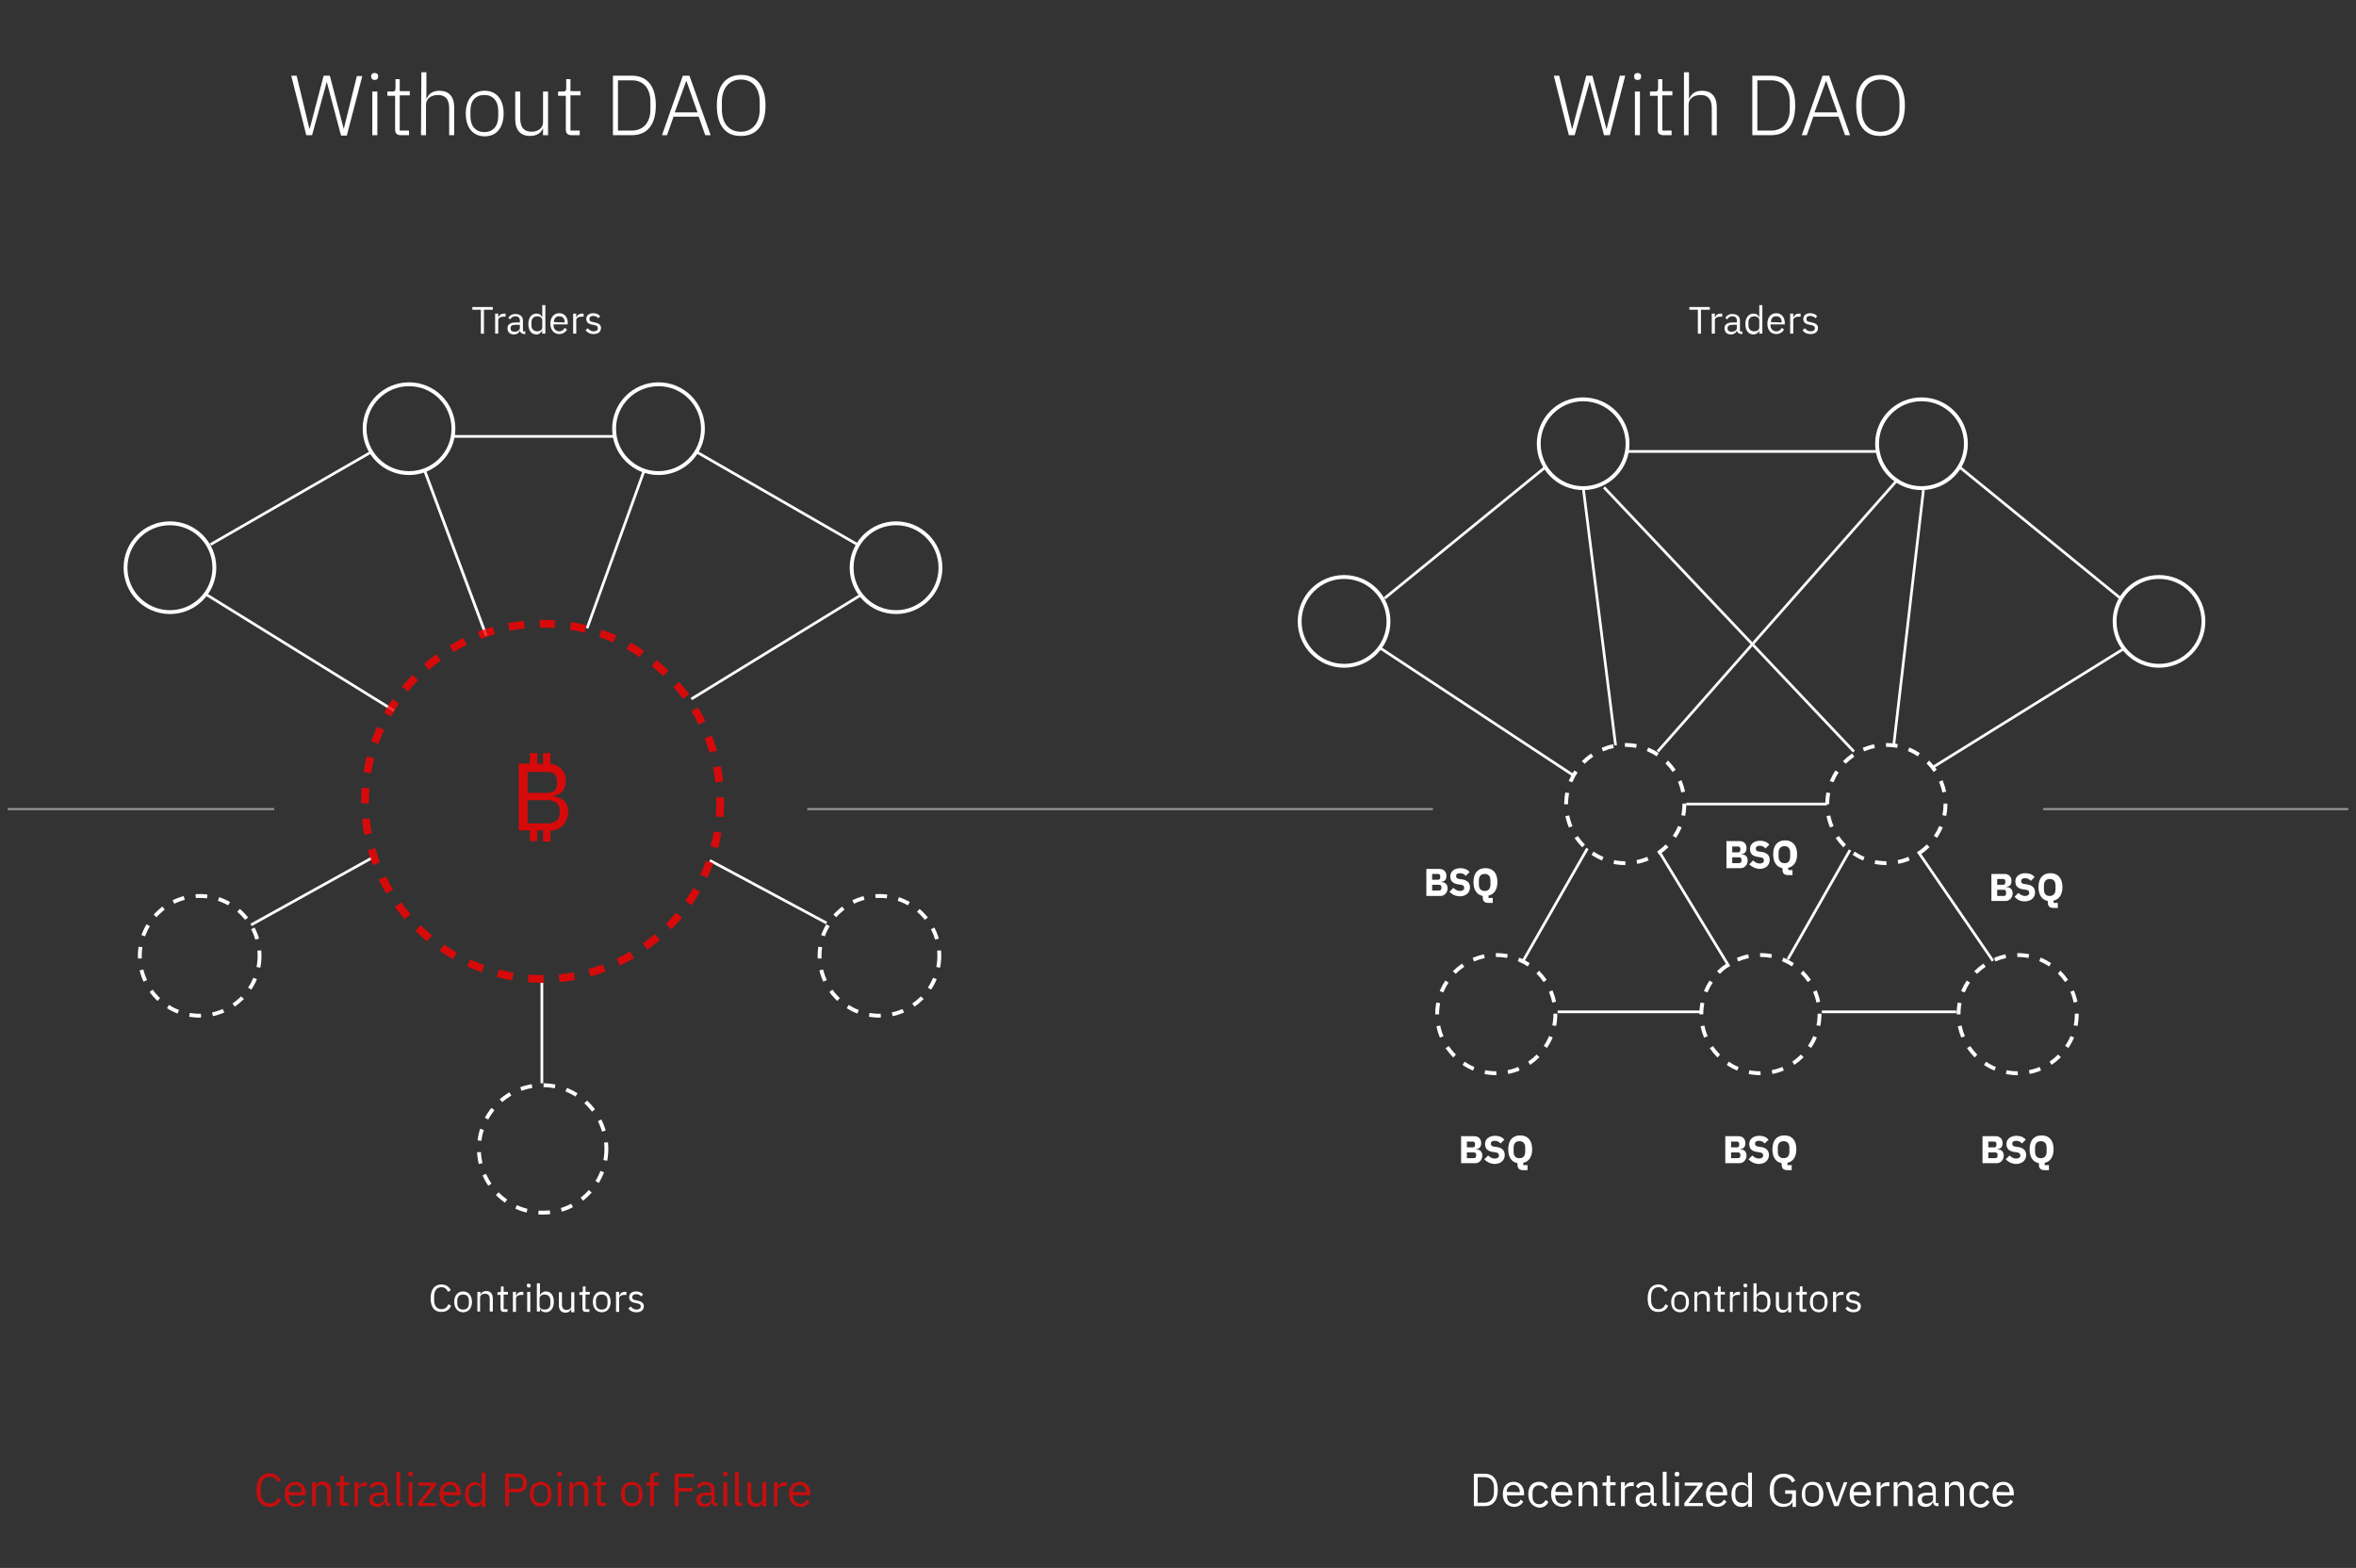 <?xml version="1.0" encoding="utf-8"?>
<!-- Generator: Adobe Illustrator 24.2.3, SVG Export Plug-In . SVG Version: 6.00 Build 0)  -->
<svg version="1.1" id="Layer_1" xmlns="http://www.w3.org/2000/svg" xmlns:xlink="http://www.w3.org/1999/xlink" x="0px" y="0px"
	 viewBox="0 0 610 406" style="enable-background:new 0 0 610 406;" xml:space="preserve">
<rect x="0" y="0" width="610" height="406" fill="#333333" stroke="none"/>
<style type="text/css">
	.st0{fill:none;stroke:#FFFFFF;stroke-width:0.7;}
	.st1{enable-background:new    ;}
	.st2{fill:#FFFFFF;}
	.st3{fill:none;}
	.st4{fill:none;stroke:#FFFFFF;}
	.st5{fill:none;stroke:#FFFFFF;stroke-width:0.726;}
	.st6{fill:none;stroke:#FFFFFF;stroke-dasharray:3;}
	.st7{opacity:0.8;fill:none;stroke:#FF0000;stroke-width:2;stroke-dasharray:4;enable-background:new    ;}
	.st8{opacity:0.72;enable-background:new    ;}
	.st9{fill:#FF0000;}
	.st10{opacity:0.52;fill:none;stroke:#FFFFFF;stroke-width:0.5;enable-background:new    ;}
	.st11{opacity:0.8;enable-background:new    ;}
</style>
<line id="Line_25" class="st0" x1="500.4" y1="198.7" x2="550" y2="167.9"/>
<line id="Line_27" class="st0" x1="549" y1="154.9" x2="507.3" y2="120.9"/>
<line id="Line_25-2" class="st0" x1="407.4" y1="200.8" x2="357.5" y2="167.9"/>
<line id="Line_27-5_1_" class="st0" x1="418.3" y1="193" x2="410" y2="126.9"/>
<line id="Line_27-5_2_" class="st0" x1="480" y1="194.6" x2="415.3" y2="126.2"/>
<path id="Path_40" class="st0" d="M490.3,193.1l7.7-66.2"/>
<path id="Path_40_1_" class="st0" d="M429.2,194.6l62.2-70.5"/>
<g class="st1">
	<path class="st2" d="M426.6,336.2c0-2.3,1-3.6,2.8-3.6c1.2,0,2,0.6,2.4,1.5l-0.7,0.4c-0.3-0.7-0.9-1.2-1.7-1.2
		c-1.2,0-1.9,0.9-1.9,2.4v1c0,1.4,0.7,2.3,1.9,2.3c0.9,0,1.5-0.5,1.8-1.3l0.7,0.4c-0.4,1-1.3,1.6-2.4,1.6
		C427.6,339.8,426.6,338.6,426.6,336.2z"/>
	<path class="st2" d="M432.7,337.1c0-1.6,1-2.7,2.3-2.7s2.3,1.1,2.3,2.7c0,1.6-0.9,2.7-2.3,2.7S432.7,338.8,432.7,337.1z
		 M436.5,337.5v-0.7c0-1.1-0.6-1.6-1.5-1.6s-1.5,0.5-1.5,1.6v0.7c0,1.1,0.6,1.6,1.5,1.6S436.5,338.6,436.5,337.5z"/>
	<path class="st2" d="M438.7,339.7v-5.2h0.8v0.8h0c0.2-0.6,0.7-1,1.5-1c1.1,0,1.7,0.7,1.7,2v3.3h-0.8v-3.2c0-0.9-0.4-1.4-1.2-1.4
		c-0.6,0-1.3,0.3-1.3,1v3.6H438.7z"/>
	<path class="st2" d="M445.5,339.7c-0.5,0-0.8-0.3-0.8-0.8v-3.6h-0.8v-0.7h0.5c0.3,0,0.4-0.1,0.4-0.5v-1h0.7v1.4h1.1v0.7h-1.1v3.8h1
		v0.7H445.5z"/>
	<path class="st2" d="M447.9,339.7v-5.2h0.8v0.9h0c0.2-0.5,0.6-0.9,1.5-0.9h0.3v0.8H450c-0.9,0-1.4,0.4-1.4,0.9v3.5H447.9z"/>
	<path class="st2" d="M451.4,332.9v-0.1c0-0.3,0.1-0.4,0.5-0.4s0.5,0.2,0.5,0.4v0.1c0,0.3-0.2,0.5-0.5,0.5S451.4,333.1,451.4,332.9z
		 M451.5,334.5h0.8v5.2h-0.8V334.5z"/>
	<path class="st2" d="M454,332.3h0.8v3.1h0c0.3-0.6,0.8-1,1.5-1c1.3,0,2.1,1,2.1,2.7c0,1.6-0.8,2.7-2.1,2.7c-0.7,0-1.2-0.3-1.5-1h0
		v0.8H454V332.3z M457.6,337.6v-0.9c0-0.9-0.6-1.5-1.5-1.5c-0.7,0-1.3,0.4-1.3,1v1.9c0,0.7,0.6,1,1.3,1
		C457.1,339.1,457.6,338.5,457.6,337.6z"/>
	<path class="st2" d="M463,338.9L463,338.9c-0.2,0.5-0.6,1-1.5,1c-1.1,0-1.7-0.7-1.7-2v-3.3h0.8v3.2c0,0.9,0.4,1.4,1.2,1.4
		c0.6,0,1.2-0.3,1.2-1v-3.6h0.8v5.2H463V338.9z"/>
	<path class="st2" d="M466.7,339.7c-0.5,0-0.8-0.3-0.8-0.8v-3.6H465v-0.7h0.5c0.3,0,0.5-0.1,0.5-0.5v-1h0.7v1.4h1.1v0.7h-1.1v3.8h1
		v0.7H466.7z"/>
	<path class="st2" d="M468.6,337.1c0-1.6,0.9-2.7,2.3-2.7c1.4,0,2.3,1.1,2.3,2.7c0,1.6-0.9,2.7-2.3,2.7
		C469.6,339.8,468.6,338.8,468.6,337.1z M472.4,337.5v-0.7c0-1.1-0.6-1.6-1.5-1.6c-0.9,0-1.5,0.5-1.5,1.6v0.7c0,1.1,0.6,1.6,1.5,1.6
		C471.8,339.1,472.4,338.6,472.4,337.5z"/>
	<path class="st2" d="M474.6,339.7v-5.2h0.8v0.9h0.1c0.2-0.5,0.6-0.9,1.5-0.9h0.3v0.8h-0.5c-0.9,0-1.4,0.4-1.4,0.9v3.5H474.6z"/>
	<path class="st2" d="M477.8,338.8l0.6-0.5c0.4,0.5,0.9,0.8,1.5,0.8c0.7,0,1.1-0.3,1.1-0.8c0-0.4-0.2-0.7-0.9-0.8l-0.4-0.1
		c-0.9-0.1-1.7-0.5-1.7-1.5c0-1,0.8-1.5,1.8-1.5c0.8,0,1.4,0.3,1.8,0.8l-0.5,0.5c-0.2-0.3-0.7-0.6-1.3-0.6c-0.7,0-1,0.3-1,0.8
		c0,0.5,0.3,0.7,1,0.8l0.4,0.1c1.1,0.2,1.6,0.7,1.6,1.4c0,1-0.7,1.6-1.9,1.6C478.9,339.8,478.2,339.4,477.8,338.8z"/>
</g>
<g class="st1">
	<path class="st2" d="M440.4,80.2v6.2h-0.8v-6.2h-2.2v-0.7h5.3v0.7H440.4z"/>
	<path class="st2" d="M443.2,86.4v-5.2h0.8v0.9h0.1c0.2-0.5,0.6-0.9,1.5-0.9h0.3v0.8h-0.5c-0.9,0-1.4,0.4-1.4,0.9v3.5H443.2z"/>
	<path class="st2" d="M450.6,86.4c-0.6,0-0.8-0.4-0.9-0.8h0c-0.2,0.6-0.8,1-1.5,1c-1.1,0-1.7-0.6-1.7-1.6c0-1,0.7-1.5,2.2-1.5h1V83
		c0-0.7-0.4-1.1-1.2-1.1c-0.6,0-1,0.3-1.3,0.8l-0.5-0.4c0.3-0.5,0.9-1,1.8-1c1.2,0,2,0.6,2,1.7v2.8h0.6v0.7H450.6z M449.7,84.9v-0.8
		h-1.1c-0.9,0-1.3,0.3-1.3,0.8v0.2c0,0.5,0.4,0.8,1,0.8C449.1,85.9,449.7,85.5,449.7,84.9z"/>
	<path class="st2" d="M455.5,85.6L455.5,85.6c-0.3,0.6-0.8,1-1.5,1c-1.3,0-2.1-1-2.1-2.7c0-1.6,0.8-2.7,2.1-2.7c0.7,0,1.2,0.3,1.5,1
		h0V79h0.8v7.4h-0.8V85.6z M455.5,84.8v-1.9c0-0.6-0.6-1-1.3-1c-0.9,0-1.5,0.6-1.5,1.5v0.9c0,0.9,0.6,1.5,1.5,1.5
		C454.9,85.8,455.5,85.4,455.5,84.8z"/>
	<path class="st2" d="M457.6,83.8c0-1.6,0.9-2.7,2.3-2.7c1.4,0,2.2,1.1,2.2,2.5V84h-3.7v0.2c0,0.9,0.6,1.6,1.5,1.6
		c0.7,0,1.1-0.3,1.4-0.9l0.6,0.4c-0.3,0.7-1.1,1.2-2,1.2C458.5,86.5,457.6,85.5,457.6,83.8z M458.5,83.4L458.5,83.4l2.8,0.1v-0.1
		c0-0.9-0.5-1.5-1.4-1.5C459.1,81.8,458.5,82.5,458.5,83.4z"/>
	<path class="st2" d="M463.5,86.4v-5.2h0.8v0.9h0.1c0.2-0.5,0.6-0.9,1.5-0.9h0.3v0.8h-0.5c-0.9,0-1.4,0.4-1.4,0.9v3.5H463.5z"/>
	<path class="st2" d="M466.7,85.5l0.6-0.5c0.4,0.5,0.9,0.8,1.5,0.8c0.7,0,1.1-0.3,1.1-0.8c0-0.4-0.2-0.7-0.9-0.8l-0.4-0.1
		c-0.9-0.1-1.7-0.5-1.7-1.5c0-1,0.8-1.5,1.8-1.5c0.8,0,1.4,0.3,1.8,0.8l-0.5,0.5c-0.2-0.3-0.7-0.6-1.3-0.6c-0.7,0-1,0.3-1,0.8
		c0,0.5,0.3,0.7,1,0.8l0.4,0.1c1.1,0.2,1.6,0.7,1.6,1.4c0,1-0.7,1.6-1.9,1.6C467.8,86.5,467.1,86.1,466.7,85.5z"/>
</g>
<g class="st1">
	<path class="st2" d="M111.5,336.2c0-2.3,1-3.6,2.8-3.6c1.2,0,2,0.6,2.4,1.5l-0.7,0.4c-0.3-0.7-0.9-1.2-1.7-1.2
		c-1.2,0-1.9,0.9-1.9,2.4v1c0,1.4,0.7,2.3,1.9,2.3c0.9,0,1.5-0.5,1.8-1.3l0.7,0.4c-0.4,1-1.3,1.6-2.4,1.6
		C112.6,339.8,111.5,338.6,111.5,336.2z"/>
	<path class="st2" d="M117.6,337.1c0-1.6,0.9-2.7,2.3-2.7c1.4,0,2.3,1.1,2.3,2.7c0,1.6-0.9,2.7-2.3,2.7
		C118.6,339.8,117.6,338.8,117.6,337.1z M121.4,337.5v-0.7c0-1.1-0.6-1.6-1.5-1.6c-0.9,0-1.5,0.5-1.5,1.6v0.7c0,1.1,0.6,1.6,1.5,1.6
		C120.8,339.1,121.4,338.6,121.4,337.5z"/>
	<path class="st2" d="M123.6,339.7v-5.2h0.8v0.8h0c0.2-0.6,0.7-1,1.5-1c1.1,0,1.7,0.7,1.7,2v3.3h-0.8v-3.2c0-0.9-0.4-1.4-1.2-1.4
		c-0.6,0-1.3,0.3-1.3,1v3.6H123.6z"/>
	<path class="st2" d="M130.4,339.7c-0.5,0-0.8-0.3-0.8-0.8v-3.6h-0.8v-0.7h0.5c0.3,0,0.4-0.1,0.4-0.5v-1h0.7v1.4h1.1v0.7h-1.1v3.8h1
		v0.7H130.4z"/>
	<path class="st2" d="M132.8,339.7v-5.2h0.8v0.9h0.1c0.2-0.5,0.6-0.9,1.5-0.9h0.3v0.8H135c-0.9,0-1.4,0.4-1.4,0.9v3.5H132.8z"/>
	<path class="st2" d="M136.4,332.9v-0.1c0-0.3,0.1-0.4,0.5-0.4s0.5,0.2,0.5,0.4v0.1c0,0.3-0.1,0.5-0.5,0.5S136.4,333.1,136.4,332.9z
		 M136.5,334.5h0.8v5.2h-0.8V334.5z"/>
	<path class="st2" d="M139,332.3h0.8v3.1h0c0.3-0.6,0.8-1,1.5-1c1.3,0,2.1,1,2.1,2.7c0,1.6-0.8,2.7-2.1,2.7c-0.7,0-1.2-0.3-1.5-1h0
		v0.8H139V332.3z M142.5,337.6v-0.9c0-0.9-0.6-1.5-1.5-1.5c-0.7,0-1.3,0.4-1.3,1v1.9c0,0.7,0.6,1,1.3,1
		C142,339.1,142.5,338.5,142.5,337.6z"/>
	<path class="st2" d="M147.9,338.9L147.9,338.9c-0.2,0.5-0.6,1-1.5,1c-1.1,0-1.7-0.7-1.7-2v-3.3h0.8v3.2c0,0.9,0.4,1.4,1.2,1.4
		c0.6,0,1.2-0.3,1.2-1v-3.6h0.8v5.2h-0.8V338.9z"/>
	<path class="st2" d="M151.6,339.7c-0.5,0-0.8-0.3-0.8-0.8v-3.6h-0.8v-0.7h0.5c0.3,0,0.4-0.1,0.4-0.5v-1h0.7v1.4h1.1v0.7h-1.1v3.8h1
		v0.7H151.6z"/>
	<path class="st2" d="M153.5,337.1c0-1.6,0.9-2.7,2.3-2.7c1.4,0,2.3,1.1,2.3,2.7c0,1.6-0.9,2.7-2.3,2.7
		C154.5,339.8,153.5,338.8,153.5,337.1z M157.3,337.5v-0.7c0-1.1-0.6-1.6-1.5-1.6c-0.9,0-1.5,0.5-1.5,1.6v0.7c0,1.1,0.6,1.6,1.5,1.6
		C156.7,339.1,157.3,338.6,157.3,337.5z"/>
	<path class="st2" d="M159.5,339.7v-5.2h0.8v0.9h0.1c0.2-0.5,0.6-0.9,1.5-0.9h0.3v0.8h-0.5c-0.9,0-1.4,0.4-1.4,0.9v3.5H159.5z"/>
	<path class="st2" d="M162.7,338.8l0.6-0.5c0.4,0.5,0.9,0.8,1.5,0.8c0.7,0,1.1-0.3,1.1-0.8c0-0.4-0.2-0.7-0.9-0.8l-0.4-0.1
		c-0.9-0.1-1.7-0.5-1.7-1.5c0-1,0.8-1.5,1.8-1.5c0.8,0,1.4,0.3,1.8,0.8l-0.5,0.5c-0.2-0.3-0.7-0.6-1.3-0.6s-1,0.3-1,0.8
		c0,0.5,0.3,0.7,1,0.8l0.4,0.1c1.1,0.2,1.6,0.7,1.6,1.4c0,1-0.7,1.6-1.9,1.6C163.8,339.8,163.1,339.4,162.7,338.8z"/>
</g>
<line id="Line_27-6" class="st0" x1="358.5" y1="154.9" x2="400.2" y2="120.9"/>
<line id="Line_28" class="st0" x1="421" y1="116.9" x2="486" y2="116.9"/>
<circle class="st3" cx="559" cy="160.9" r="12"/>
<circle class="st4" cx="559" cy="160.9" r="11.5"/>
<circle class="st3" cx="497.5" cy="114.9" r="12"/>
<circle class="st4" cx="497.5" cy="114.9" r="11.5"/>
<circle class="st3" cx="348" cy="160.9" r="12"/>
<circle class="st4" cx="348" cy="160.9" r="11.5"/>
<circle class="st3" cx="409.9" cy="114.9" r="12"/>
<circle class="st4" cx="409.9" cy="114.9" r="11.5"/>
<line id="Line_25-3" class="st0" x1="179" y1="181" x2="223" y2="154"/>
<path id="Path_39" class="st0" d="M152,162.7l14.9-41.2"/>
<line id="Line_27-10" class="st0" x1="222" y1="141" x2="180.3" y2="117"/>
<line id="Line_25-4" class="st0" x1="102" y1="184" x2="53.5" y2="154"/>
<line id="Line_27-14" class="st5" x1="125.9" y1="164.6" x2="110" y2="122"/>
<line id="Line_27-15" class="st0" x1="54.5" y1="141" x2="96.2" y2="117"/>
<line id="Line_28-2" class="st0" x1="117" y1="113" x2="159" y2="113"/>
<circle class="st3" cx="227.7" cy="247.5" r="16"/>
<circle class="st6" cx="227.7" cy="247.5" r="15.5"/>
<circle class="st3" cx="51.7" cy="247.5" r="16"/>
<circle class="st6" cx="51.7" cy="247.5" r="15.5"/>
<circle class="st3" cx="140.5" cy="297.5" r="17"/>
<circle class="st6" cx="140.5" cy="297.5" r="16.5"/>
<circle class="st3" cx="232" cy="147" r="12"/>
<circle class="st4" cx="232" cy="147" r="11.5"/>
<circle class="st3" cx="170.5" cy="111" r="12"/>
<circle class="st4" cx="170.5" cy="111" r="11.5"/>
<circle class="st3" cx="44" cy="147" r="12"/>
<circle class="st4" cx="44" cy="147" r="11.5"/>
<circle class="st3" cx="105.9" cy="111" r="12"/>
<circle class="st4" cx="105.9" cy="111" r="11.5"/>
<line id="Line_29_1_" class="st0" x1="96.2" y1="222.2" x2="65" y2="239.5"/>
<line id="Line_31_1_" class="st0" x1="183.8" y1="222.8" x2="214" y2="239"/>
<line id="Line_34" class="st0" x1="462.9" y1="248.4" x2="479" y2="220.1"/>
<line id="Line_35" class="st0" x1="436.6" y1="208.2" x2="473" y2="208.2"/>
<line id="Line_39_2_" class="st0" x1="471.7" y1="262" x2="506.5" y2="262"/>
<line id="Line_41_1_" class="st0" x1="403.3" y1="262" x2="440.5" y2="262"/>
<line id="Line_36" class="st0" x1="447.7" y1="250.3" x2="429.7" y2="220.7"/>
<line id="Line_40" class="st0" x1="394.3" y1="248.9" x2="411" y2="219.7"/>
<line id="Line_38_1_" class="st0" x1="516" y1="248.8" x2="496.6" y2="220.5"/>
<path id="Line_38_2_" class="st0" d="M515.2,247.7"/>
<circle class="st6" cx="420.8" cy="208.2" r="15.3"/>
<circle class="st6" cx="488.4" cy="208.2" r="15.3"/>
<circle class="st6" cx="387.4" cy="262.6" r="15.3"/>
<circle class="st6" cx="455.8" cy="262.6" r="15.3"/>
<circle class="st6" cx="522.4" cy="262.6" r="15.3"/>
<line id="Line_32" class="st0" x1="140.3" y1="254.5" x2="140.3" y2="280.5"/>
<circle class="st7" cx="140.5" cy="207.5" r="46"/>
<g class="st1">
	<path class="st2" d="M381.6,381.6h2.8c2.1,0,3.4,1.4,3.4,4.2c0,2.8-1.3,4.2-3.4,4.2h-2.8V381.6z M384.4,389.1c1.4,0,2.4-1,2.4-2.6
		v-1.4c0-1.7-1-2.6-2.4-2.6h-1.8v6.6H384.4z"/>
	<path class="st2" d="M389.1,386.9c0-2,1.1-3.2,2.8-3.2c1.7,0,2.7,1.3,2.7,3v0.5h-4.4v0.3c0,1.1,0.7,1.9,1.8,1.9
		c0.8,0,1.4-0.4,1.7-1.1l0.7,0.5c-0.4,0.8-1.3,1.4-2.4,1.4C390.2,390.1,389.1,388.9,389.1,386.9z M390.1,386.3L390.1,386.3l3.4,0.1
		v-0.1c0-1.1-0.7-1.8-1.6-1.8C390.8,384.5,390.1,385.3,390.1,386.3z"/>
	<path class="st2" d="M395.7,386.9c0-2,1-3.2,2.8-3.2c1.2,0,2,0.6,2.3,1.5l-0.8,0.4c-0.2-0.6-0.8-1-1.5-1c-1.1,0-1.7,0.8-1.7,1.9
		v1.1c0,1.1,0.6,1.9,1.7,1.9c0.8,0,1.3-0.4,1.7-1.1l0.7,0.5c-0.4,0.9-1.2,1.5-2.4,1.5C396.7,390.1,395.7,388.9,395.7,386.9z"/>
	<path class="st2" d="M401.6,386.9c0-2,1.1-3.2,2.8-3.2c1.7,0,2.7,1.3,2.7,3v0.5h-4.4v0.3c0,1.1,0.7,1.9,1.8,1.9
		c0.8,0,1.4-0.4,1.7-1.1l0.7,0.5c-0.4,0.8-1.3,1.4-2.4,1.4C402.7,390.1,401.6,388.9,401.6,386.9z M402.7,386.3L402.7,386.3l3.4,0.1
		v-0.1c0-1.1-0.7-1.8-1.6-1.8C403.4,384.5,402.7,385.3,402.7,386.3z"/>
	<path class="st2" d="M408.7,390v-6.2h1v1l0,0c0.3-0.7,0.8-1.2,1.8-1.2c1.3,0,2.1,0.9,2.1,2.4v4h-1v-3.8c0-1.1-0.5-1.7-1.4-1.7
		c-0.8,0-1.5,0.4-1.5,1.2v4.3L408.7,390L408.7,390z"/>
	<path class="st2" d="M416.9,390c-0.7,0-1-0.4-1-1v-4.3h-1v-0.8h0.6c0.4,0,0.5-0.1,0.5-0.6v-1.2h0.9v1.7h1.4v0.8h-1.4v4.5h1.3v0.8
		h-1.3V390z"/>
	<path class="st2" d="M419.7,390v-6.2h1v1.1h0.1c0.2-0.6,0.8-1.1,1.8-1.1h0.4v1h-0.6c-1,0-1.7,0.4-1.7,1v4.2H419.7z"/>
	<path class="st2" d="M428.6,390c-0.7,0-1-0.4-1.1-1h-0.1c-0.3,0.8-0.9,1.2-1.8,1.2c-1.3,0-2.1-0.7-2.1-1.9c0-1.2,0.8-1.8,2.6-1.8
		h1.2v-0.6c0-0.9-0.5-1.4-1.5-1.4c-0.7,0-1.2,0.4-1.6,0.9l-0.6-0.5c0.3-0.7,1.1-1.2,2.2-1.2c1.5,0,2.4,0.8,2.4,2.1v3.4h0.7v0.8
		H428.6z M427.4,388.2v-1h-1.3c-1.1,0-1.6,0.3-1.6,0.9v0.3c0,0.6,0.5,1,1.2,1C426.8,389.3,427.4,388.8,427.4,388.2z"/>
	<path class="st2" d="M431.5,390c-0.7,0-1-0.4-1-1v-7.9h1v8h0.9v0.8h-0.9V390z"/>
	<path class="st2" d="M433.6,381.8v-0.2c0-0.3,0.2-0.5,0.6-0.5s0.6,0.2,0.6,0.5v0.2c0,0.3-0.2,0.5-0.6,0.5
		C433.8,382.4,433.6,382.1,433.6,381.8z M433.7,383.8h1v6.2h-1V383.8z"/>
	<path class="st2" d="M436.1,390v-0.8l3.5-4.5h-3.4v-0.8h4.6v0.7l-3.6,4.6h3.7v0.8L436.1,390L436.1,390z"/>
	<path class="st2" d="M441.7,386.9c0-2,1.1-3.2,2.8-3.2c1.7,0,2.7,1.3,2.7,3v0.5h-4.4v0.3c0,1.1,0.7,1.9,1.8,1.9
		c0.8,0,1.4-0.4,1.7-1.1l0.7,0.5c-0.4,0.8-1.3,1.4-2.4,1.4C442.8,390.1,441.7,388.9,441.7,386.9z M442.7,386.3L442.7,386.3l3.4,0.1
		v-0.1c0-1.1-0.7-1.8-1.6-1.8C443.5,384.5,442.7,385.3,442.7,386.3z"/>
	<path class="st2" d="M452.7,389L452.7,389c-0.4,0.8-1,1.2-1.9,1.2c-1.5,0-2.5-1.3-2.5-3.2c0-2,1-3.2,2.5-3.2c0.9,0,1.5,0.4,1.8,1.2
		l0,0v-3.7h1v8.9h-1V389H452.7z M452.7,388v-2.3c0-0.7-0.7-1.2-1.6-1.2c-1.1,0-1.8,0.7-1.8,1.8v1.1c0,1.1,0.7,1.8,1.8,1.8
		C452,389.3,452.7,388.8,452.7,388z"/>
	<path class="st2" d="M464.1,388.8L464.1,388.8c-0.2,0.8-1.1,1.4-2.4,1.4c-2.1,0-3.5-1.5-3.5-4.3s1.4-4.3,3.6-4.3
		c1.5,0,2.5,0.7,3,1.8l-0.8,0.5c-0.4-0.9-1.2-1.4-2.2-1.4c-1.5,0-2.5,1.1-2.5,2.7v1.4c0,1.7,1,2.8,2.6,2.8c1.2,0,2.1-0.6,2.1-1.8
		v-0.8h-1.8v-0.9h2.8v4.3h-0.9L464.1,388.8L464.1,388.8z"/>
	<path class="st2" d="M466.5,386.9c0-2,1.1-3.2,2.8-3.2c1.7,0,2.8,1.3,2.8,3.2c0,2-1.1,3.2-2.8,3.2S466.5,388.9,466.5,386.9z
		 M471,387.3v-0.9c0-1.3-0.7-1.9-1.8-1.9s-1.8,0.6-1.8,1.9v0.9c0,1.3,0.7,1.9,1.8,1.9S471,388.7,471,387.3z"/>
	<path class="st2" d="M474.9,390l-2.2-6.2h1l1.1,3.1l0.7,2.1h0.1l0.7-2.1l1.1-3.1h0.9L476,390H474.9z"/>
	<path class="st2" d="M478.9,386.9c0-2,1.1-3.2,2.8-3.2c1.7,0,2.7,1.3,2.7,3v0.5H480v0.3c0,1.1,0.7,1.9,1.8,1.9
		c0.8,0,1.4-0.4,1.7-1.1l0.7,0.5c-0.4,0.8-1.3,1.4-2.4,1.4C480,390.1,478.9,388.9,478.9,386.9z M479.9,386.3L479.9,386.3l3.4,0.1
		v-0.1c0-1.1-0.7-1.8-1.6-1.8C480.6,384.5,479.9,385.3,479.9,386.3z"/>
	<path class="st2" d="M485.9,390v-6.2h1v1.1h0.1c0.2-0.6,0.8-1.1,1.8-1.1h0.4v1h-0.6c-1,0-1.7,0.4-1.7,1v4.2H485.9z"/>
	<path class="st2" d="M490.3,390v-6.2h1v1l0,0c0.3-0.7,0.8-1.2,1.8-1.2c1.3,0,2.1,0.9,2.1,2.4v4h-1v-3.8c0-1.1-0.5-1.7-1.4-1.7
		c-0.8,0-1.5,0.4-1.5,1.2v4.3L490.3,390L490.3,390z"/>
	<path class="st2" d="M501.6,390c-0.7,0-1-0.4-1.1-1h-0.1c-0.3,0.8-0.9,1.2-1.8,1.2c-1.3,0-2.1-0.7-2.1-1.9c0-1.2,0.8-1.8,2.6-1.8
		h1.2v-0.6c0-0.9-0.5-1.4-1.5-1.4c-0.7,0-1.2,0.4-1.6,0.9l-0.6-0.5c0.3-0.7,1.1-1.2,2.2-1.2c1.5,0,2.4,0.8,2.4,2.1v3.4h0.7v0.8
		H501.6z M500.5,388.2v-1h-1.3c-1.1,0-1.6,0.3-1.6,0.9v0.3c0,0.6,0.5,1,1.2,1C499.8,389.3,500.5,388.8,500.5,388.2z"/>
	<path class="st2" d="M503.6,390v-6.2h1v1l0,0c0.3-0.7,0.8-1.2,1.8-1.2c1.3,0,2.1,0.9,2.1,2.4v4h-1v-3.8c0-1.1-0.5-1.7-1.4-1.7
		c-0.8,0-1.5,0.4-1.5,1.2v4.3L503.6,390L503.6,390z"/>
	<path class="st2" d="M509.9,386.9c0-2,1-3.2,2.8-3.2c1.2,0,2,0.6,2.3,1.5l-0.8,0.4c-0.2-0.6-0.8-1-1.5-1c-1.1,0-1.7,0.8-1.7,1.9
		v1.1c0,1.1,0.6,1.9,1.7,1.9c0.8,0,1.3-0.4,1.7-1.1l0.7,0.5c-0.4,0.9-1.2,1.5-2.4,1.5C510.9,390.1,509.9,388.9,509.9,386.9z"/>
	<path class="st2" d="M515.9,386.9c0-2,1.1-3.2,2.8-3.2s2.7,1.3,2.7,3v0.5H517v0.3c0,1.1,0.7,1.9,1.8,1.9c0.8,0,1.4-0.4,1.7-1.1
		l0.7,0.5c-0.4,0.8-1.3,1.4-2.4,1.4C517,390.1,515.9,388.9,515.9,386.9z M516.9,386.3L516.9,386.3l3.4,0.1v-0.1
		c0-1.1-0.7-1.8-1.6-1.8C517.6,384.5,516.9,385.3,516.9,386.3z"/>
</g>
<g class="st8">
	<path class="st9" d="M66.4,385.9c0-2.8,1.3-4.4,3.4-4.4c1.4,0,2.4,0.7,2.9,1.8l-0.8,0.5c-0.3-0.9-1-1.4-2.1-1.4
		c-1.4,0-2.3,1.1-2.3,2.9v1.2c0,1.7,0.9,2.8,2.3,2.8c1.1,0,1.8-0.6,2.1-1.5l0.8,0.5c-0.5,1.2-1.5,1.9-2.9,1.9
		C67.7,390.1,66.4,388.7,66.4,385.9z"/>
	<path class="st9" d="M73.7,386.9c0-2,1.1-3.2,2.8-3.2c1.7,0,2.7,1.3,2.7,3v0.5h-4.4v0.3c0,1.1,0.7,1.9,1.8,1.9
		c0.8,0,1.4-0.4,1.7-1.1l0.7,0.5c-0.4,0.8-1.3,1.4-2.4,1.4C74.8,390.1,73.7,388.9,73.7,386.9z M74.7,386.3L74.7,386.3l3.4,0.1v-0.1
		c0-1.1-0.7-1.8-1.6-1.8C75.5,384.5,74.7,385.3,74.7,386.3z"/>
	<path class="st9" d="M80.8,390v-6.2h1v1l0,0c0.3-0.7,0.8-1.2,1.8-1.2c1.3,0,2.1,0.9,2.1,2.4v4h-1v-3.8c0-1.1-0.5-1.7-1.4-1.7
		c-0.8,0-1.5,0.4-1.5,1.2v4.3L80.8,390L80.8,390z"/>
	<path class="st9" d="M89,390c-0.7,0-1-0.4-1-1v-4.3h-1v-0.8h0.6c0.4,0,0.5-0.1,0.5-0.6v-1.2H89v1.7h1.4v0.8H89v4.5h1.3v0.8H89V390z
		"/>
	<path class="st9" d="M91.8,390v-6.2h1v1.1h0.1c0.2-0.6,0.8-1.1,1.8-1.1H95v1h-0.6c-1,0-1.7,0.4-1.7,1v4.2H91.8z"/>
	<path class="st9" d="M100.7,390c-0.7,0-1-0.4-1.1-1h-0.1c-0.3,0.8-0.9,1.2-1.8,1.2c-1.3,0-2.1-0.7-2.1-1.9c0-1.2,0.8-1.8,2.6-1.8
		h1.2v-0.6c0-0.9-0.5-1.4-1.5-1.4c-0.7,0-1.2,0.4-1.6,0.9l-0.6-0.5c0.3-0.7,1.1-1.2,2.2-1.2c1.5,0,2.4,0.8,2.4,2.1v3.4h0.7v0.8
		H100.7z M99.5,388.2v-1h-1.3c-1.1,0-1.6,0.3-1.6,0.9v0.3c0,0.6,0.5,1,1.2,1C98.9,389.3,99.5,388.8,99.5,388.2z"/>
	<path class="st9" d="M103.6,390c-0.7,0-1-0.4-1-1v-7.9h1v8h0.9v0.8h-0.9V390z"/>
	<path class="st9" d="M105.7,381.8v-0.2c0-0.3,0.2-0.5,0.6-0.5s0.6,0.2,0.6,0.5v0.2c0,0.3-0.2,0.5-0.6,0.5
		C105.9,382.4,105.7,382.1,105.7,381.8z M105.8,383.8h1v6.2h-1V383.8z"/>
	<path class="st9" d="M108.2,390v-0.8l3.5-4.5h-3.4v-0.8h4.6v0.7l-3.6,4.6h3.7v0.8L108.2,390L108.2,390z"/>
	<path class="st9" d="M113.8,386.9c0-2,1.1-3.2,2.8-3.2c1.7,0,2.7,1.3,2.7,3v0.5h-4.4v0.3c0,1.1,0.7,1.9,1.8,1.9
		c0.8,0,1.4-0.4,1.7-1.1l0.7,0.5c-0.4,0.8-1.3,1.4-2.4,1.4C114.9,390.1,113.8,388.9,113.8,386.9z M114.8,386.3L114.8,386.3l3.4,0.1
		v-0.1c0-1.1-0.7-1.8-1.6-1.8C115.6,384.5,114.8,385.3,114.8,386.3z"/>
	<path class="st9" d="M124.8,389L124.8,389c-0.4,0.8-1,1.2-1.9,1.2c-1.5,0-2.5-1.3-2.5-3.2c0-2,1-3.2,2.5-3.2c0.9,0,1.5,0.4,1.8,1.2
		l0,0v-3.7h1v8.9h-1L124.8,389L124.8,389z M124.8,388v-2.3c0-0.7-0.7-1.2-1.6-1.2c-1.1,0-1.8,0.7-1.8,1.8v1.1c0,1.1,0.7,1.8,1.8,1.8
		C124.1,389.3,124.8,388.8,124.8,388z"/>
	<path class="st9" d="M130.8,390v-8.4h3.3c1.5,0,2.3,0.9,2.3,2.4s-0.8,2.4-2.3,2.4h-2.3v3.6H130.8z M131.8,385.5h2.3
		c0.8,0,1.3-0.4,1.3-1.2v-0.6c0-0.8-0.5-1.2-1.3-1.2h-2.3V385.5z"/>
	<path class="st9" d="M137.2,386.9c0-2,1.1-3.2,2.8-3.2s2.8,1.3,2.8,3.2c0,2-1.1,3.2-2.8,3.2C138.4,390.1,137.2,388.9,137.2,386.9z
		 M141.8,387.3v-0.9c0-1.3-0.7-1.9-1.8-1.9c-1,0-1.8,0.6-1.8,1.9v0.9c0,1.3,0.7,1.9,1.8,1.9C141.1,389.3,141.8,388.7,141.8,387.3z"
		/>
	<path class="st9" d="M144.3,381.8v-0.2c0-0.3,0.2-0.5,0.6-0.5c0.4,0,0.6,0.2,0.6,0.5v0.2c0,0.3-0.2,0.5-0.6,0.5
		C144.5,382.4,144.3,382.1,144.3,381.8z M144.4,383.8h1v6.2h-1V383.8z"/>
	<path class="st9" d="M147.4,390v-6.2h1v1l0,0c0.3-0.7,0.8-1.2,1.8-1.2c1.3,0,2.1,0.9,2.1,2.4v4h-1v-3.8c0-1.1-0.5-1.7-1.4-1.7
		c-0.8,0-1.5,0.4-1.5,1.2v4.3L147.4,390L147.4,390z"/>
	<path class="st9" d="M155.6,390c-0.7,0-1-0.4-1-1v-4.3h-1v-0.8h0.6c0.4,0,0.5-0.1,0.5-0.6v-1.2h0.9v1.7h1.4v0.8h-1.4v4.5h1.3v0.8
		h-1.3V390z"/>
	<path class="st9" d="M160.8,386.9c0-2,1.1-3.2,2.8-3.2s2.8,1.3,2.8,3.2c0,2-1.1,3.2-2.8,3.2S160.8,388.9,160.8,386.9z M165.4,387.3
		v-0.9c0-1.3-0.7-1.9-1.8-1.9s-1.8,0.6-1.8,1.9v0.9c0,1.3,0.7,1.9,1.8,1.9S165.4,388.7,165.4,387.3z"/>
	<path class="st9" d="M168.3,384.7h-1v-0.8h1v-1.2c0-0.9,0.4-1.4,1.4-1.4h0.9v0.8h-1.3v1.8h1.3v0.8h-1.3v5.3h-1L168.3,384.7
		L168.3,384.7z"/>
	<path class="st9" d="M174.7,390v-8.4h5v0.9h-4v2.8h3.6v0.9h-3.6v3.8L174.7,390L174.7,390z"/>
	<path class="st9" d="M185.4,390c-0.7,0-1-0.4-1.1-1h-0.1c-0.3,0.8-0.9,1.2-1.8,1.2c-1.3,0-2.1-0.7-2.1-1.9c0-1.2,0.8-1.8,2.6-1.8
		h1.2v-0.6c0-0.9-0.5-1.4-1.5-1.4c-0.7,0-1.2,0.4-1.6,0.9l-0.6-0.5c0.3-0.7,1.1-1.2,2.2-1.2c1.5,0,2.4,0.8,2.4,2.1v3.4h0.7v0.8
		H185.4z M184.2,388.2v-1H183c-1.1,0-1.6,0.3-1.6,0.9v0.3c0,0.6,0.5,1,1.2,1C183.6,389.3,184.2,388.8,184.2,388.2z"/>
	<path class="st9" d="M187.2,381.8v-0.2c0-0.3,0.2-0.5,0.6-0.5c0.4,0,0.6,0.2,0.6,0.5v0.2c0,0.3-0.2,0.5-0.6,0.5
		C187.4,382.4,187.2,382.1,187.2,381.8z M187.3,383.8h1v6.2h-1V383.8z"/>
	<path class="st9" d="M191.3,390c-0.7,0-1-0.4-1-1v-7.9h1v8h0.9v0.8h-0.9V390z"/>
	<path class="st9" d="M197.4,389L197.4,389c-0.3,0.6-0.8,1.2-1.8,1.2c-1.3,0-2.1-0.9-2.1-2.4v-4h1v3.8c0,1.1,0.5,1.7,1.4,1.7
		c0.8,0,1.5-0.4,1.5-1.2v-4.3h1v6.2h-1L197.4,389L197.4,389z"/>
	<path class="st9" d="M200.4,390v-6.2h1v1.1h0.1c0.2-0.6,0.8-1.1,1.8-1.1h0.4v1H203c-1,0-1.7,0.4-1.7,1v4.2H200.4z"/>
	<path class="st9" d="M204.3,386.9c0-2,1.1-3.2,2.8-3.2s2.7,1.3,2.7,3v0.5h-4.4v0.3c0,1.1,0.7,1.9,1.8,1.9c0.8,0,1.4-0.4,1.7-1.1
		l0.7,0.5c-0.4,0.8-1.3,1.4-2.4,1.4C205.4,390.1,204.3,388.9,204.3,386.9z M205.3,386.3L205.3,386.3l3.4,0.1v-0.1
		c0-1.1-0.7-1.8-1.6-1.8C206,384.5,205.3,385.3,205.3,386.3z"/>
</g>
<g class="st1">
	<path class="st2" d="M79.3,35l-3.9-15.4h1.4l3.3,13.7h0.1l3.6-13.7h1.6L89,33.4l0,0l3.4-13.7h1.4l-4,15.4h-1.5l-3.7-13.9l0,0
		L80.8,35H79.3z"/>
	<path class="st2" d="M96.1,19.9v-0.2c0-0.5,0.3-0.8,0.9-0.8s0.9,0.3,0.9,0.8v0.2c0,0.5-0.3,0.8-0.9,0.8
		C96.4,20.7,96.1,20.3,96.1,19.9z M96.4,23.7h1.3V35h-1.3V23.7z"/>
	<path class="st2" d="M103.7,35c-0.9,0-1.4-0.5-1.4-1.4v-8.8h-2v-1.1h1.3c0.6,0,0.8-0.2,0.8-0.9v-2.3h1.1v3.1h2.6v1.1h-2.6v9.1h2.4
		V35H103.7z"/>
	<path class="st2" d="M109.1,18.7h1.3v6.8h0.1c0.5-1.2,1.5-2,3.3-2c2.4,0,3.8,1.5,3.8,4.3V35h-1.3v-7c0-2.3-1-3.4-2.9-3.4
		c-1.6,0-3.1,0.8-3.1,2.5V35H109L109.1,18.7L109.1,18.7z"/>
	<path class="st2" d="M120.6,29.4c0-3.7,1.9-5.9,4.9-5.9s4.9,2.2,4.9,5.9s-1.9,5.9-4.9,5.9C122.5,35.3,120.6,33.1,120.6,29.4z
		 M129,30.1v-1.4c0-2.6-1.4-4.1-3.6-4.1s-3.6,1.4-3.6,4.1v1.4c0,2.6,1.4,4.1,3.6,4.1S129,32.7,129,30.1z"/>
	<path class="st2" d="M140.6,33.2L140.6,33.2c-0.5,1.1-1.4,2-3.4,2c-2.4,0-3.8-1.5-3.8-4.3v-7.2h1.3v7c0,2.3,1,3.4,2.9,3.4
		c1.6,0,3-0.8,3-2.5v-7.9h1.3V35h-1.3V33.2z"/>
	<path class="st2" d="M147.9,35c-0.9,0-1.4-0.5-1.4-1.4v-8.8h-2v-1.1h1.3c0.6,0,0.8-0.2,0.8-0.9v-2.3h1.1v3.1h2.6v1.1h-2.6v9.1h2.4
		V35H147.9z"/>
	<path class="st2" d="M158.7,19.6h4.9c3.9,0,6.2,2.6,6.2,7.7s-2.3,7.7-6.2,7.7h-4.9V19.6z M163.6,33.8c3,0,4.8-2.1,4.8-5.5v-2
		c0-3.4-1.8-5.5-4.8-5.5H160v13H163.6z"/>
	<path class="st2" d="M182.6,35l-1.7-4.8h-6.5l-1.7,4.8h-1.3l5.4-15.4h1.7L184,35H182.6z M177.7,20.9L177.7,20.9l-3,8.2h5.9
		L177.7,20.9z"/>
	<path class="st2" d="M185.6,27.3c0-5.2,2.4-7.9,6.3-7.9c3.9,0,6.3,2.8,6.3,7.9c0,5.2-2.4,7.9-6.3,7.9
		C187.9,35.3,185.6,32.5,185.6,27.3z M196.7,28.3v-1.9c0-3.7-1.9-5.8-4.9-5.8c-2.9,0-4.9,2.1-4.9,5.8v1.9c0,3.7,1.9,5.8,4.9,5.8
		S196.7,31.9,196.7,28.3z"/>
</g>
<g class="st1">
	<path class="st2" d="M406.2,35l-3.9-15.4h1.4l3.3,13.7h0.1l3.6-13.7h1.6l3.6,13.7h0.1l3.4-13.7h1.4l-4,15.4h-1.5l-3.7-13.9l0,0
		L407.7,35H406.2z"/>
	<path class="st2" d="M423.1,19.9v-0.2c0-0.5,0.3-0.8,0.9-0.8s0.9,0.3,0.9,0.8v0.2c0,0.5-0.3,0.8-0.9,0.8
		C423.3,20.7,423.1,20.3,423.1,19.9z M423.3,23.7h1.3V35h-1.3V23.7z"/>
	<path class="st2" d="M430.6,35c-0.9,0-1.4-0.5-1.4-1.4v-8.8h-2v-1.1h1.3c0.6,0,0.8-0.2,0.8-0.9v-2.3h1.1v3.1h2.6v1.1h-2.6v9.1h2.4
		V35H430.6z"/>
	<path class="st2" d="M436,18.7h1.3v6.8h0.1c0.5-1.2,1.5-2,3.3-2c2.4,0,3.8,1.5,3.8,4.3V35h-1.3v-7c0-2.3-1-3.4-2.9-3.4
		c-1.6,0-3.1,0.8-3.1,2.5V35H436V18.7z"/>
	<path class="st2" d="M453.7,19.6h4.9c3.9,0,6.2,2.6,6.2,7.7s-2.3,7.7-6.2,7.7h-4.9V19.6z M458.6,33.8c3,0,4.8-2.1,4.8-5.5v-2
		c0-3.4-1.8-5.5-4.8-5.5H455v13H458.6z"/>
	<path class="st2" d="M477.7,35l-1.7-4.8h-6.5l-1.7,4.8h-1.3l5.4-15.4h1.7L479,35H477.7z M472.8,20.9L472.8,20.9l-3,8.2h5.9
		L472.8,20.9z"/>
	<path class="st2" d="M480.6,27.3c0-5.2,2.4-7.9,6.3-7.9s6.3,2.8,6.3,7.9c0,5.2-2.4,7.9-6.3,7.9C483,35.3,480.6,32.5,480.6,27.3z
		 M491.8,28.3v-1.9c0-3.7-1.9-5.8-4.9-5.8c-2.9,0-4.9,2.1-4.9,5.8v1.9c0,3.7,1.9,5.8,4.9,5.8C489.8,34.1,491.8,31.9,491.8,28.3z"/>
</g>
<line id="Line_42" class="st10" x1="2" y1="209.5" x2="71" y2="209.5"/>
<line id="Line_44" class="st10" x1="529" y1="209.5" x2="608" y2="209.5"/>
<line id="Line_43" class="st10" x1="209" y1="209.5" x2="371" y2="209.5"/>
<g class="st11">
	<path class="st9" d="M140.6,215h-1.5v2.8h-1.9V215h-2.9v-17.3h2.9V195h1.9v2.8h1.5V195h1.9v2.8c2.5,0.3,4,2,4,4.5
		c0,2.3-1.4,3.4-3.1,3.7v0.2c1.7,0.3,3.7,1.1,3.7,4c0,2.8-2,4.9-4.6,4.9v2.8h-1.9L140.6,215L140.6,215z M136.6,205.3h5.1
		c1.7,0,2.5-0.8,2.5-2.3v-0.8c0-1.5-0.8-2.3-2.5-2.3h-5.1V205.3z M136.6,213.2h5.2c1.9,0,3.1-0.9,3.1-2.6v-0.8
		c0-1.7-1.2-2.6-3.1-2.6h-5.2V213.2z"/>
</g>
<g class="st1">
	<path class="st2" d="M369.3,225h3.4c1.1,0,1.8,0.7,1.8,1.8s-0.6,1.5-1.3,1.5v0.1c0.7,0,1.6,0.4,1.6,1.6c0,1.1-0.8,2-1.8,2h-3.7V225
		z M370.8,227.8h1.5c0.4,0,0.6-0.2,0.6-0.6v-0.3c0-0.4-0.2-0.6-0.6-0.6h-1.5V227.8z M370.8,230.6h1.7c0.4,0,0.7-0.2,0.7-0.6v-0.3
		c0-0.4-0.2-0.6-0.7-0.6h-1.7V230.6z"/>
	<path class="st2" d="M375.3,230.9l1-1c0.5,0.5,1.1,0.8,1.7,0.8c0.7,0,1.1-0.3,1.1-0.8c0-0.4-0.2-0.7-0.8-0.8l-0.7-0.1
		c-1.5-0.2-2.1-0.9-2.1-2.1c0-1.2,1-2.1,2.6-2.1c1,0,1.8,0.3,2.4,1l-1,1c-0.3-0.4-0.8-0.7-1.5-0.7s-1,0.3-1,0.7
		c0,0.5,0.2,0.7,0.8,0.8l0.7,0.1c1.4,0.2,2.1,0.9,2.1,2.1c0,1.3-1,2.3-2.7,2.3C376.7,232,375.9,231.6,375.3,230.9z"/>
	<path class="st2" d="M386.3,233.8h-0.9c-1.1,0-1.5-0.5-1.5-1.5V232c-1.5-0.3-2.4-1.5-2.4-3.6c0-2.4,1.2-3.6,3.1-3.6
		s3.1,1.2,3.1,3.6c0,2-0.9,3.2-2.3,3.5v0.6h1.1v1.3H386.3z M385.9,229v-1c0-1.1-0.5-1.7-1.5-1.7s-1.5,0.6-1.5,1.7v1
		c0,1.1,0.5,1.7,1.5,1.7S385.9,230.1,385.9,229z"/>
</g>
<g class="st1">
	<path class="st2" d="M378.3,294.2h3.4c1.1,0,1.8,0.7,1.8,1.8c0,1.1-0.6,1.5-1.3,1.5v0.1c0.7,0,1.6,0.4,1.6,1.6c0,1.1-0.8,2-1.8,2
		h-3.7V294.2z M379.8,297.1h1.5c0.4,0,0.6-0.2,0.6-0.6v-0.3c0-0.4-0.2-0.6-0.6-0.6h-1.5V297.1z M379.8,299.9h1.7
		c0.4,0,0.7-0.2,0.7-0.6V299c0-0.4-0.2-0.6-0.7-0.6h-1.7V299.9z"/>
	<path class="st2" d="M384.3,300.2l1-1c0.5,0.5,1.1,0.8,1.7,0.8c0.7,0,1.1-0.3,1.1-0.8c0-0.4-0.2-0.7-0.8-0.8l-0.7-0.1
		c-1.5-0.2-2.1-0.9-2.1-2.1s1-2.1,2.6-2.1c1,0,1.8,0.3,2.4,1l-1,1c-0.3-0.4-0.8-0.7-1.5-0.7s-1,0.3-1,0.7c0,0.5,0.2,0.7,0.8,0.8
		l0.7,0.1c1.4,0.2,2.1,0.9,2.1,2.1c0,1.3-1,2.3-2.7,2.3C385.7,301.3,384.9,300.8,384.3,300.2z"/>
	<path class="st2" d="M395.3,303h-0.9c-1.1,0-1.5-0.5-1.5-1.5v-0.3c-1.5-0.3-2.4-1.5-2.4-3.6c0-2.4,1.2-3.6,3.1-3.6s3.1,1.2,3.1,3.6
		c0,2-0.9,3.2-2.3,3.5v0.6h1.1v1.3H395.3z M394.9,298.2v-1c0-1.1-0.5-1.7-1.5-1.7s-1.5,0.6-1.5,1.7v1c0,1.1,0.5,1.7,1.5,1.7
		S394.9,299.3,394.9,298.2z"/>
</g>
<g class="st1">
	<path class="st2" d="M513.3,294.2h3.4c1.1,0,1.8,0.7,1.8,1.8c0,1.1-0.6,1.5-1.3,1.5v0.1c0.7,0,1.6,0.4,1.6,1.6c0,1.1-0.8,2-1.8,2
		h-3.7V294.2z M514.8,297.1h1.5c0.4,0,0.6-0.2,0.6-0.6v-0.3c0-0.4-0.2-0.6-0.6-0.6h-1.5V297.1z M514.8,299.9h1.7
		c0.4,0,0.7-0.2,0.7-0.6V299c0-0.4-0.2-0.6-0.7-0.6h-1.7V299.9z"/>
	<path class="st2" d="M519.3,300.2l1-1c0.5,0.5,1.1,0.8,1.7,0.8c0.7,0,1.1-0.3,1.1-0.8c0-0.4-0.2-0.7-0.8-0.8l-0.7-0.1
		c-1.5-0.2-2.1-0.9-2.1-2.1s1-2.1,2.6-2.1c1,0,1.8,0.3,2.4,1l-1,1c-0.3-0.4-0.8-0.7-1.5-0.7s-1,0.3-1,0.7c0,0.5,0.2,0.7,0.8,0.8
		l0.7,0.1c1.4,0.2,2.1,0.9,2.1,2.1c0,1.3-1,2.3-2.7,2.3C520.7,301.3,519.9,300.8,519.3,300.2z"/>
	<path class="st2" d="M530.3,303h-0.9c-1.1,0-1.5-0.5-1.5-1.5v-0.3c-1.5-0.3-2.4-1.5-2.4-3.6c0-2.4,1.2-3.6,3.1-3.6s3.1,1.2,3.1,3.6
		c0,2-0.9,3.2-2.3,3.5v0.6h1.1v1.3H530.3z M529.9,298.2v-1c0-1.1-0.5-1.7-1.5-1.7s-1.5,0.6-1.5,1.7v1c0,1.1,0.5,1.7,1.5,1.7
		S529.9,299.3,529.9,298.2z"/>
</g>
<g class="st1">
	<path class="st2" d="M446.7,294.2h3.4c1.1,0,1.8,0.7,1.8,1.8c0,1.1-0.6,1.5-1.3,1.5v0.1c0.7,0,1.6,0.4,1.6,1.6c0,1.1-0.8,2-1.8,2
		h-3.7V294.2z M448.2,297.1h1.5c0.4,0,0.6-0.2,0.6-0.6v-0.3c0-0.4-0.2-0.6-0.6-0.6h-1.5V297.1z M448.2,299.9h1.7
		c0.4,0,0.7-0.2,0.7-0.6V299c0-0.4-0.2-0.6-0.7-0.6h-1.7V299.9z"/>
	<path class="st2" d="M452.7,300.2l1-1c0.5,0.5,1.1,0.8,1.7,0.8c0.7,0,1.1-0.3,1.1-0.8c0-0.4-0.2-0.7-0.8-0.8l-0.7-0.1
		c-1.5-0.2-2.1-0.9-2.1-2.1s1-2.1,2.6-2.1c1,0,1.8,0.3,2.4,1l-1,1c-0.3-0.4-0.8-0.7-1.5-0.7s-1,0.3-1,0.7c0,0.5,0.2,0.7,0.8,0.8
		l0.7,0.1c1.4,0.2,2.1,0.9,2.1,2.1c0,1.3-1,2.3-2.7,2.3C454.1,301.3,453.3,300.8,452.7,300.2z"/>
	<path class="st2" d="M463.7,303h-0.9c-1.1,0-1.5-0.5-1.5-1.5v-0.3c-1.5-0.3-2.4-1.5-2.4-3.6c0-2.4,1.2-3.6,3.1-3.6s3.1,1.2,3.1,3.6
		c0,2-0.9,3.2-2.3,3.5v0.6h1.1v1.3H463.7z M463.3,298.2v-1c0-1.1-0.5-1.7-1.5-1.7s-1.5,0.6-1.5,1.7v1c0,1.1,0.5,1.7,1.5,1.7
		S463.3,299.3,463.3,298.2z"/>
</g>
<g class="st1">
	<path class="st2" d="M447,217.8h3.4c1.1,0,1.8,0.7,1.8,1.8s-0.6,1.5-1.3,1.5v0.1c0.7,0,1.6,0.4,1.6,1.6c0,1.1-0.8,2-1.8,2H447
		V217.8z M448.5,220.7h1.5c0.4,0,0.6-0.2,0.6-0.6v-0.3c0-0.4-0.2-0.6-0.6-0.6h-1.5V220.7z M448.5,223.5h1.7c0.4,0,0.7-0.2,0.7-0.6
		v-0.3c0-0.4-0.2-0.6-0.7-0.6h-1.7V223.5z"/>
	<path class="st2" d="M452.9,223.8l1-1c0.5,0.5,1.1,0.8,1.7,0.8c0.7,0,1.1-0.3,1.1-0.8c0-0.4-0.2-0.7-0.8-0.8l-0.7-0.1
		c-1.5-0.2-2.1-0.9-2.1-2.1c0-1.2,1-2.1,2.6-2.1c1,0,1.8,0.3,2.4,1l-1,1c-0.3-0.4-0.8-0.7-1.5-0.7s-1,0.3-1,0.7
		c0,0.5,0.2,0.7,0.8,0.8l0.7,0.1c1.4,0.2,2.1,0.9,2.1,2.1c0,1.3-1,2.3-2.7,2.3C454.4,224.9,453.5,224.4,452.9,223.8z"/>
	<path class="st2" d="M463.9,226.6H463c-1.1,0-1.5-0.5-1.5-1.5v-0.3c-1.5-0.3-2.4-1.5-2.4-3.6c0-2.4,1.2-3.6,3.1-3.6
		c1.8,0,3.1,1.2,3.1,3.6c0,2-0.9,3.2-2.3,3.5v0.6h1.1v1.3H463.9z M463.5,221.8v-1c0-1.1-0.5-1.7-1.5-1.7c-0.9,0-1.5,0.6-1.5,1.7v1
		c0,1.1,0.6,1.7,1.5,1.7C463,223.6,463.5,222.9,463.5,221.8z"/>
</g>
<g class="st1">
	<path class="st2" d="M515.6,226.3h3.4c1.1,0,1.8,0.7,1.8,1.8s-0.6,1.5-1.3,1.5v0.1c0.7,0,1.6,0.4,1.6,1.6c0,1.1-0.8,2-1.8,2h-3.7
		V226.3z M517.1,229.1h1.5c0.4,0,0.6-0.2,0.6-0.6v-0.3c0-0.4-0.2-0.6-0.6-0.6h-1.5V229.1z M517.1,232h1.7c0.4,0,0.6-0.2,0.6-0.6V231
		c0-0.4-0.2-0.6-0.6-0.6h-1.7V232z"/>
	<path class="st2" d="M521.6,232.2l1-1c0.5,0.5,1.1,0.8,1.7,0.8c0.7,0,1.1-0.3,1.1-0.8c0-0.4-0.2-0.7-0.8-0.8l-0.7-0.1
		c-1.5-0.2-2.1-0.9-2.1-2.1c0-1.2,1-2.1,2.6-2.1c1,0,1.8,0.3,2.4,1l-1,1c-0.3-0.4-0.8-0.7-1.5-0.7s-1,0.3-1,0.7
		c0,0.5,0.2,0.7,0.8,0.8l0.7,0.1c1.4,0.2,2.1,0.9,2.1,2.1c0,1.3-1,2.3-2.7,2.3C523,233.4,522.2,232.9,521.6,232.2z"/>
	<path class="st2" d="M532.6,235.1h-0.9c-1.1,0-1.5-0.5-1.5-1.5v-0.3c-1.5-0.3-2.4-1.5-2.4-3.6c0-2.4,1.2-3.6,3.1-3.6
		c1.8,0,3.1,1.2,3.1,3.6c0,2-0.9,3.2-2.3,3.5v0.6h1.1v1.3H532.6z M532.2,230.3v-1c0-1.1-0.5-1.7-1.5-1.7c-0.9,0-1.5,0.6-1.5,1.7v1
		c0,1.1,0.5,1.7,1.5,1.7C531.6,232,532.2,231.4,532.2,230.3z"/>
</g>
<g class="st1">
	<path class="st2" d="M125.3,80.2v6.2h-0.8v-6.2h-2.2v-0.7h5.3v0.7H125.3z"/>
	<path class="st2" d="M128.2,86.4v-5.2h0.8v0.9h0.1c0.2-0.5,0.6-0.9,1.5-0.9h0.3v0.8h-0.5c-0.9,0-1.4,0.4-1.4,0.9v3.5H128.2z"/>
	<path class="st2" d="M135.5,86.4c-0.6,0-0.8-0.4-0.9-0.8h0c-0.2,0.6-0.8,1-1.5,1c-1.1,0-1.7-0.6-1.7-1.6c0-1,0.7-1.5,2.2-1.5h1V83
		c0-0.7-0.4-1.1-1.2-1.1c-0.6,0-1,0.3-1.3,0.8l-0.5-0.4c0.3-0.5,0.9-1,1.8-1c1.2,0,2,0.6,2,1.7v2.8h0.6v0.7H135.5z M134.6,84.9v-0.8
		h-1.1c-0.9,0-1.3,0.3-1.3,0.8v0.2c0,0.5,0.4,0.8,1,0.8C134,85.9,134.6,85.5,134.6,84.9z"/>
	<path class="st2" d="M140.4,85.6L140.4,85.6c-0.4,0.6-0.8,1-1.5,1c-1.3,0-2.1-1-2.1-2.7c0-1.6,0.8-2.7,2.1-2.7c0.7,0,1.2,0.3,1.5,1
		h0V79h0.8v7.4h-0.8V85.6z M140.4,84.8v-1.9c0-0.6-0.6-1-1.3-1c-0.9,0-1.5,0.6-1.5,1.5v0.9c0,0.9,0.6,1.5,1.5,1.5
		C139.8,85.8,140.4,85.4,140.4,84.8z"/>
	<path class="st2" d="M142.5,83.8c0-1.6,0.9-2.7,2.3-2.7c1.4,0,2.2,1.1,2.2,2.5V84h-3.7v0.2c0,0.9,0.6,1.6,1.5,1.6
		c0.6,0,1.1-0.3,1.4-0.9l0.6,0.4c-0.3,0.7-1.1,1.2-2,1.2C143.5,86.5,142.5,85.5,142.5,83.8z M143.4,83.4L143.4,83.4l2.8,0.1v-0.1
		c0-0.9-0.5-1.5-1.4-1.5C144,81.8,143.4,82.5,143.4,83.4z"/>
	<path class="st2" d="M148.4,86.4v-5.2h0.8v0.9h0.1c0.2-0.5,0.6-0.9,1.5-0.9h0.3v0.8h-0.5c-0.9,0-1.4,0.4-1.4,0.9v3.5H148.4z"/>
	<path class="st2" d="M151.6,85.5l0.6-0.5c0.4,0.5,0.9,0.8,1.5,0.8c0.7,0,1.1-0.3,1.1-0.8c0-0.4-0.2-0.7-0.9-0.8l-0.4-0.1
		c-0.9-0.1-1.7-0.5-1.7-1.5c0-1,0.8-1.5,1.8-1.5c0.8,0,1.4,0.3,1.8,0.8l-0.5,0.5c-0.2-0.3-0.7-0.6-1.3-0.6s-1,0.3-1,0.8
		c0,0.5,0.3,0.7,1,0.8l0.4,0.1c1.1,0.2,1.6,0.7,1.6,1.4c0,1-0.7,1.6-1.9,1.6C152.7,86.5,152.1,86.1,151.6,85.5z"/>
</g>
</svg>
